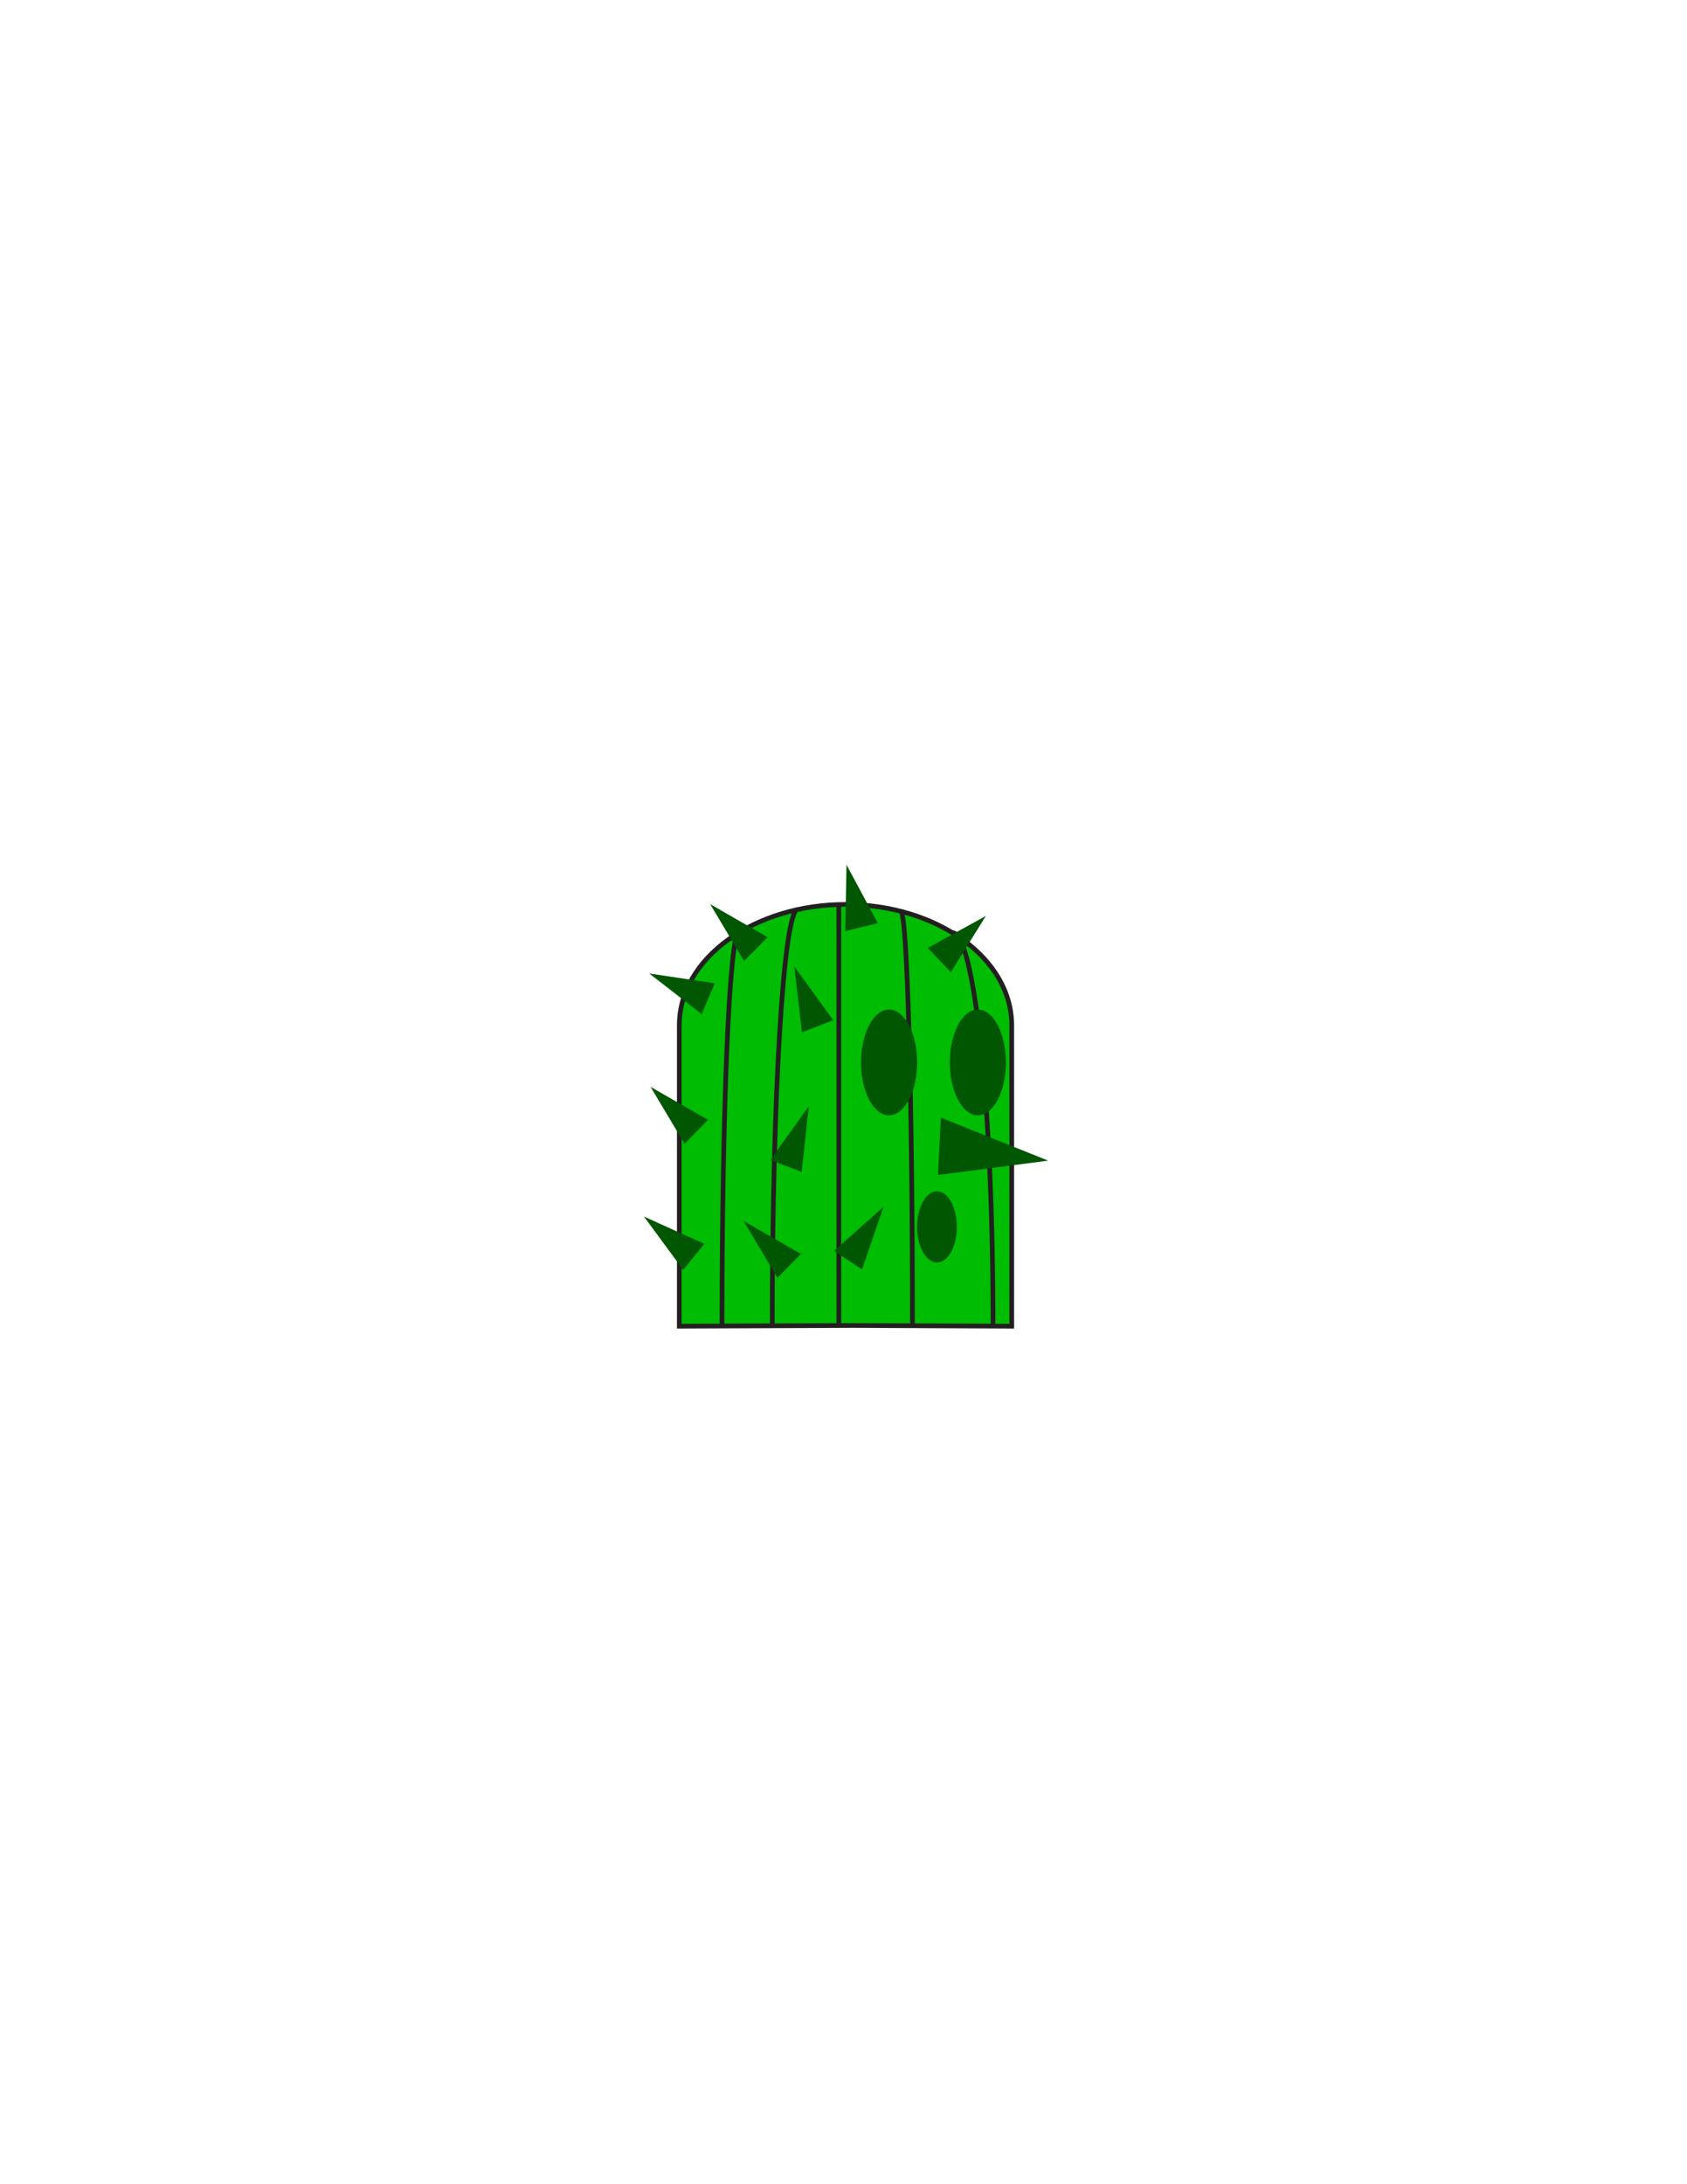 <?xml version="1.0" encoding="utf-8"?>
<!-- Generator: Adobe Illustrator 16.0.0, SVG Export Plug-In . SVG Version: 6.00 Build 0)  -->
<svg version="1.1" id="Layer_1" xmlns="http://www.w3.org/2000/svg" xmlns:xlink="http://www.w3.org/1999/xlink" x="0px" y="0px"
	 width="612px" height="792px" viewBox="0 0 612 792" enable-background="new 0 0 612 792" xml:space="preserve">
<rect id="head_frame" x="178" y="286" fill-opacity="0" fill="#BBBCBE" width="256" height="222"/>
<path id="PRIMARY" fill="#00BC03" stroke="#231F20" stroke-width="1.695" stroke-miterlimit="10" d="M367.033,480.886l-57.335-0.257
	l0,0l-63.267,0.257V371.757c0-24.193,26.998-43.805,60.301-43.805l0,0c33.303,0,60.301,19.612,60.301,43.805V480.886z"/>
<path fill="none" stroke="#231F20" stroke-width="1.695" stroke-miterlimit="10" d="M360.252,480.886
	c0-78.888-6.636-142.725-14.835-142.725"/>
<path fill="none" stroke="#231F20" stroke-width="1.695" stroke-miterlimit="10" d="M331.007,480.886
	c0-83.157-1.891-150.446-4.227-150.446"/>
<path fill="none" stroke="#231F20" stroke-width="1.695" stroke-miterlimit="10" d="M304.305,480.886c0-84.531,0-152.933,0-152.933"
	/>
<path fill="none" stroke="#231F20" stroke-width="1.695" stroke-miterlimit="10" d="M280.151,480.75
	c0-83.438,4.142-150.957,9.263-150.957"/>
<path fill="none" stroke="#231F20" stroke-width="1.695" stroke-miterlimit="10" d="M261.92,480.75
	c0-78.815,2.74-142.589,6.126-142.589"/>
<ellipse id="SECONDARY_13_" fill="#005601" cx="322.53" cy="385.246" rx="10.172" ry="19.173"/>
<ellipse id="SECONDARY_12_" fill="#005601" cx="354.742" cy="385.246" rx="10.172" ry="19.173"/>
<ellipse id="SECONDARY_11_" fill="#005601" cx="339.907" cy="444.874" rx="7.205" ry="12.922"/>
<polygon id="SECONDARY_10_" fill="#005601" points="273.936,344.421 269.942,348.479 257.627,327.843 278.465,339.816 "/>
<polygon id="SECONDARY_9_" fill="#005601" points="340.507,347.853 336.586,343.724 357.639,332.126 344.957,352.534 "/>
<polygon id="SECONDARY_8_" fill="#005601" points="312.179,336.267 306.643,337.605 307.09,313.581 318.459,334.748 "/>
<polygon id="SECONDARY_7_" fill="#005601" points="340.826,415.013 341.34,405.271 380.258,420.85 340.245,426.064 "/>
<polygon id="SECONDARY_6_" fill="#005601" points="284.783,422.642 279.462,420.614 293.429,401.058 290.821,424.942 "/>
<polygon id="SECONDARY_5_" fill="#005601" points="256.775,362.474 254.54,367.711 235.534,352.997 259.308,356.533 "/>
<polygon id="SECONDARY_4_" fill="#005601" points="252.32,410.68 248.327,414.737 236.013,394.101 256.851,406.074 "/>
<polygon id="SECONDARY_3_" fill="#005601" points="251.434,456.042 247.852,460.467 233.599,441.117 255.497,451.021 "/>
<polygon id="SECONDARY_2_" fill="#005601" points="296.227,372.26 290.92,374.325 288.156,350.456 302.249,369.917 "/>
<polygon id="SECONDARY_1_" fill="#005601" points="307.321,456.724 302.58,453.57 320.524,437.582 312.7,460.298 "/>
<polygon id="SECONDARY" fill="#005601" points="286.04,459.292 282.046,463.35 269.732,442.713 290.569,454.688 "/>
</svg>
